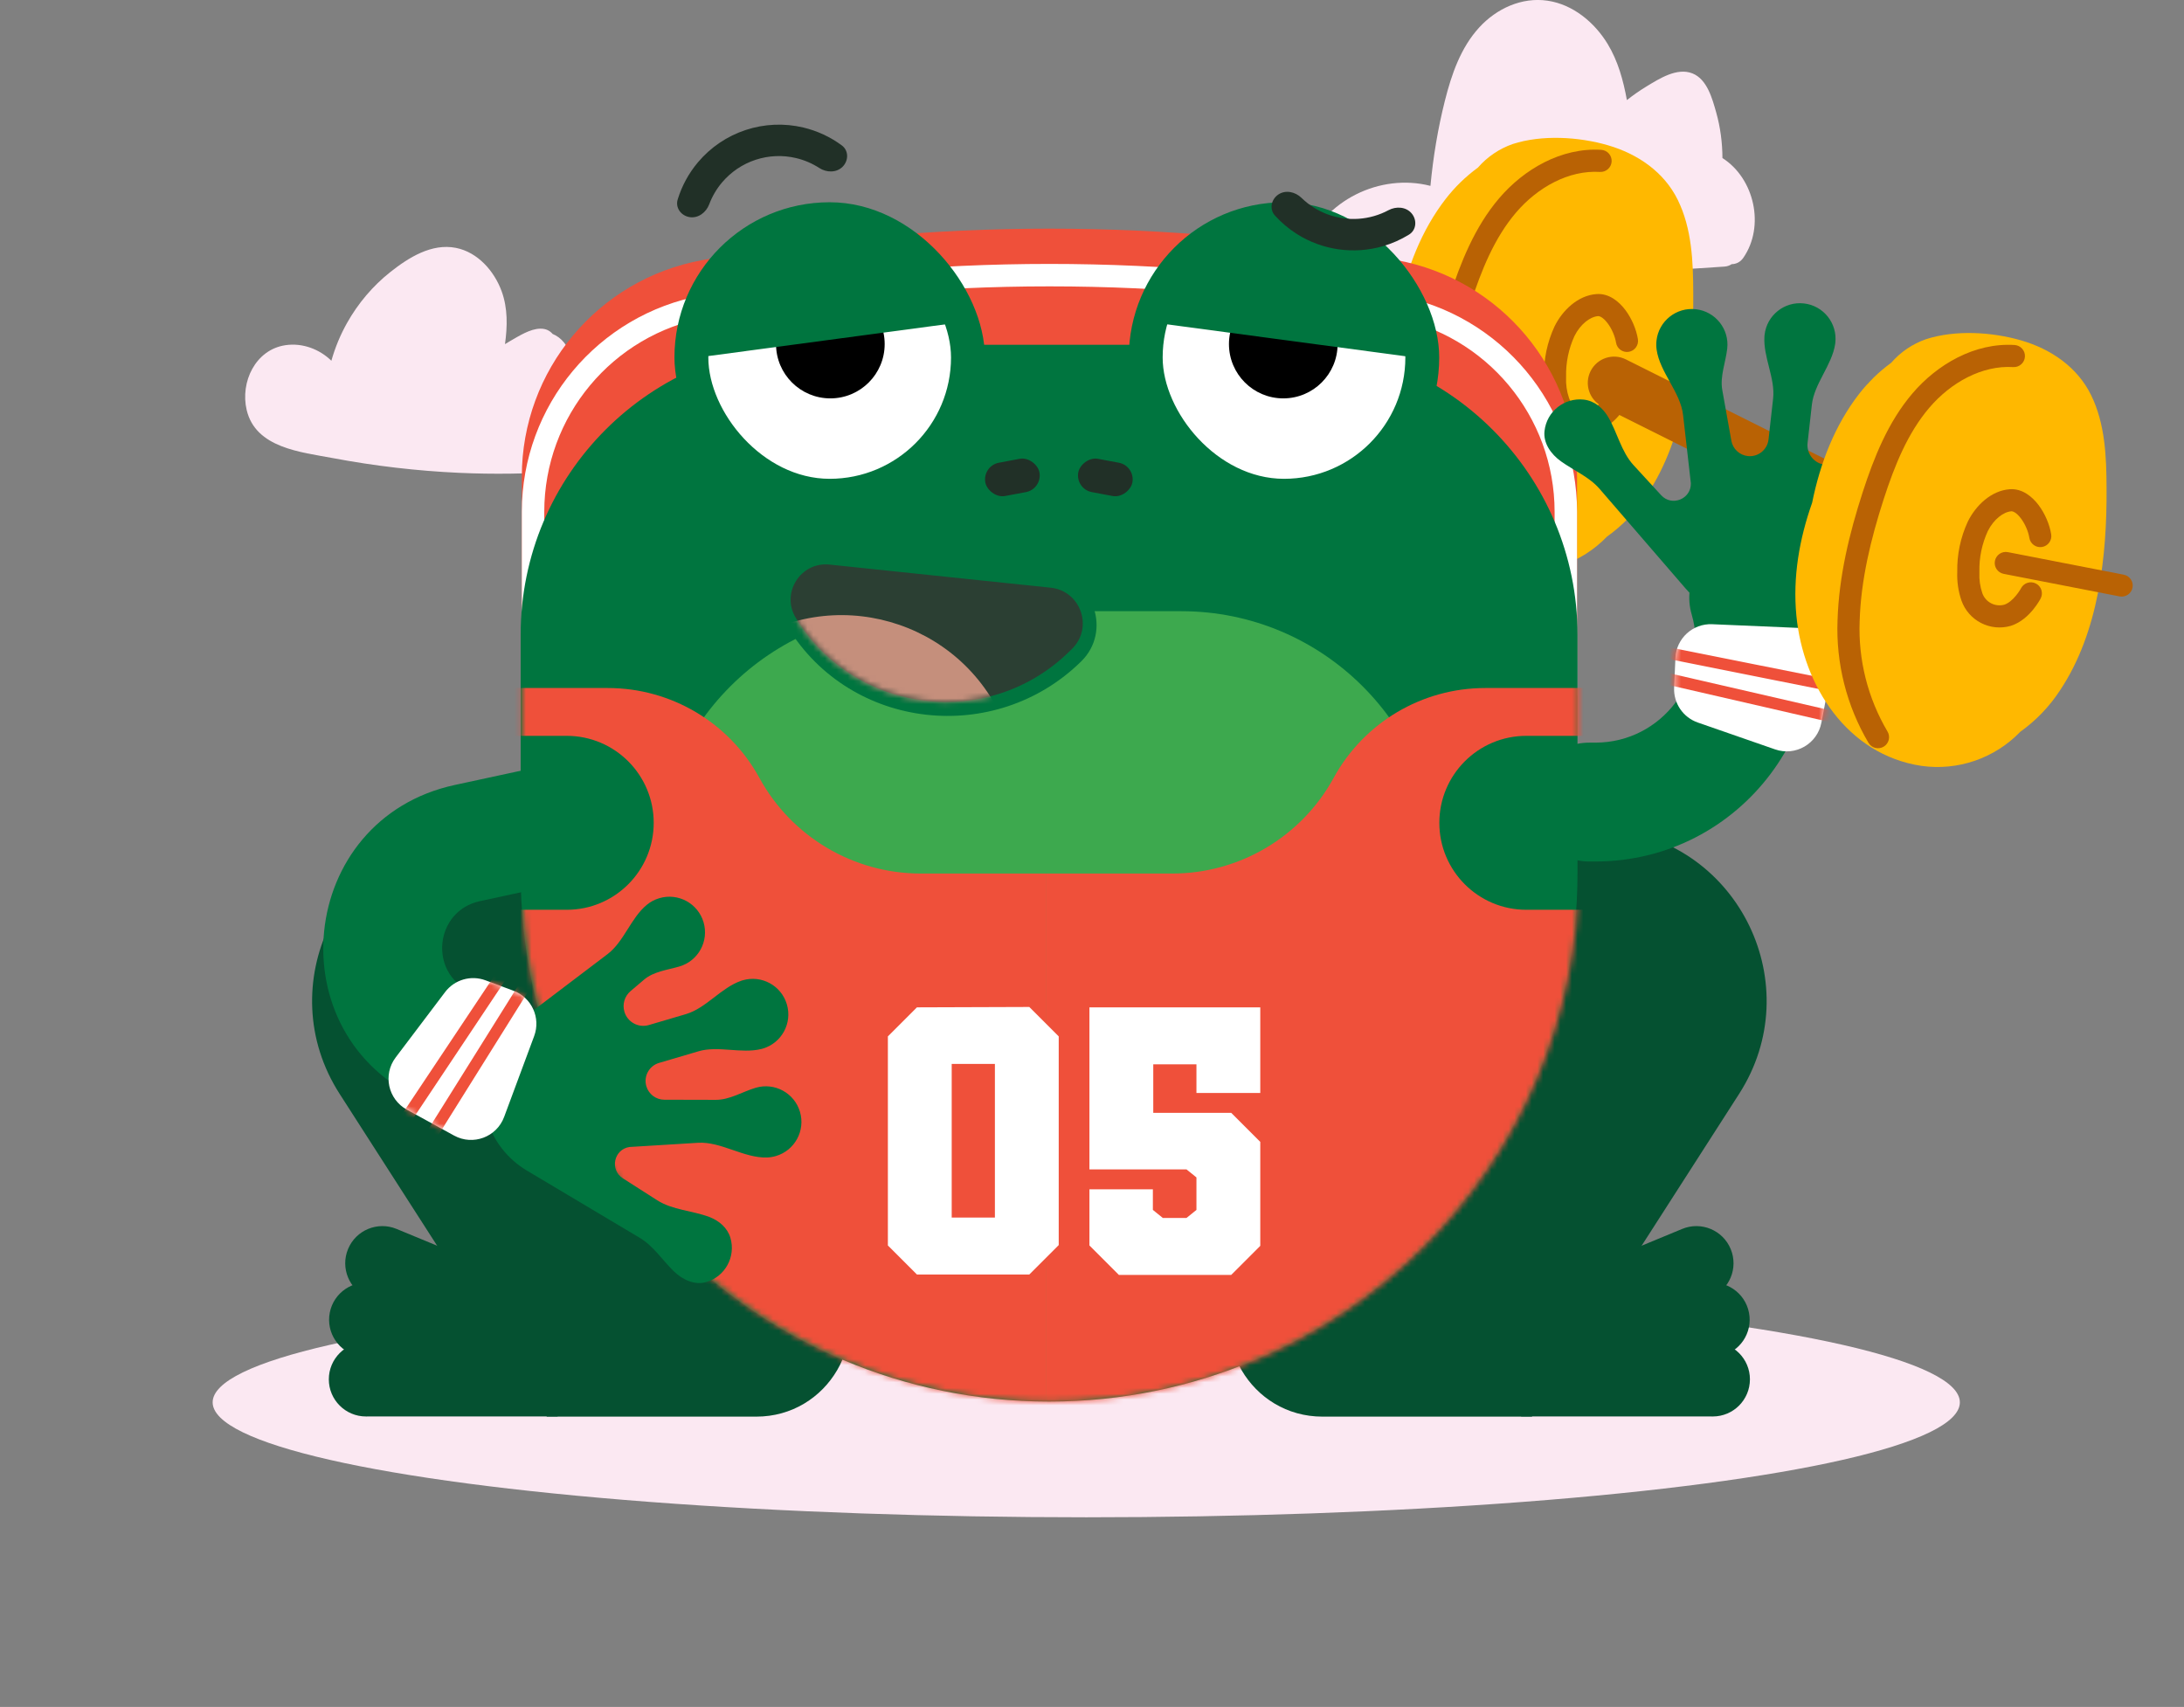 <svg width="380" height="297" viewBox="0 0 380 297" fill="none" xmlns="http://www.w3.org/2000/svg">
<rect x="0" y="0" width="380" height="297" fill="#808080" stroke="none"/>
<path d="M106.921 69.94C105.116 67.739 102.451 66.503 99.683 66.317C99.969 64.824 99.893 63.274 99.359 61.801C98.751 60.121 97.664 58.709 96.153 58.107C95.668 57.54 94.991 57.172 94.016 57.185C92.242 57.208 90.322 58.446 88.823 59.302C88.499 59.485 88.18 59.679 87.863 59.876C88.295 56.779 88.359 53.626 87.286 50.688C86.002 47.17 83.14 43.887 79.329 43.129C75.099 42.289 71.078 44.826 67.902 47.344C64.859 49.754 62.293 52.797 60.391 56.179C59.214 58.273 58.303 60.481 57.657 62.769C55.594 60.752 52.633 59.626 49.684 60.057C44.44 60.826 41.778 66.473 42.916 71.323C44.474 77.963 52.385 78.666 57.948 79.712C65.173 81.073 72.5 81.931 79.844 82.268C85.857 82.543 91.879 82.457 97.881 82.025C101.11 82.679 104.46 83.95 107.442 82.053C108.006 81.693 108.271 81.188 108.322 80.667C109.824 77.124 109.413 72.978 106.923 69.942L106.921 69.94Z" fill="#FBE8F2"/>
<path d="M299.691 27.512C299.684 24.828 299.332 22.134 298.602 19.553C297.928 17.165 297.03 13.784 294.471 12.771C291.787 11.708 288.741 13.672 286.505 15.024C285.311 15.747 284.163 16.55 283.068 17.415C282.443 13.994 281.528 10.623 279.71 7.633C277.43 3.89 273.691 0.772 269.263 0.121C264.78 -0.541 260.38 1.492 257.373 4.778C254.137 8.314 252.555 12.951 251.404 17.513C250.177 22.378 249.355 27.345 248.887 32.341C240.148 30.091 230.36 34.837 227.041 43.494C226.666 44.471 227.285 45.8 228.176 46.28C233.172 48.964 238.964 48.566 244.457 48.523C250.565 48.477 256.673 48.368 262.777 48.197C275.207 47.849 287.626 47.24 300.033 46.385C300.533 46.352 300.951 46.198 301.293 45.964C302.036 45.954 302.786 45.635 303.319 44.865C307.128 39.376 305.259 31.048 299.701 27.506L299.691 27.512Z" fill="#FBE8F2"/>
<ellipse cx="189" cy="244" rx="152" ry="20" fill="#FBE8F2"/>
<path d="M291.912 34.762C289.508 29.886 284.919 26.775 279.79 25.281C274.66 23.787 268.285 23.418 263.209 25.058C260.866 25.871 258.777 27.285 257.151 29.158C255.029 30.705 253.135 32.545 251.528 34.623C247.337 40.04 244.776 46.643 243.391 53.512C241.161 59.821 240.003 66.442 240.646 73.161C241.825 85.356 249.481 97.35 262.386 99.297C265.52 99.742 268.715 99.437 271.708 98.406C274.701 97.376 277.407 95.65 279.603 93.37C282.36 91.402 284.721 88.932 286.564 86.09C293.224 76.062 294.7 62.789 294.614 51.065C294.602 45.56 294.381 39.773 291.912 34.762Z" fill="#FFB800"/>
<path fill-rule="evenodd" clip-rule="evenodd" d="M280.412 28.11C280.346 29.171 279.433 29.978 278.372 29.913C272.958 29.578 267.532 32.581 263.772 36.991C260.007 41.406 257.752 47.008 255.85 52.861C253.59 59.843 251.875 66.941 251.657 74.104L251.656 74.121C251.391 80.856 253.075 87.525 256.506 93.327C257.047 94.243 256.744 95.423 255.829 95.964C254.914 96.505 253.733 96.202 253.192 95.287C249.386 88.849 247.517 81.451 247.809 73.978C248.044 66.3 249.877 58.813 252.187 51.674L252.188 51.672C254.119 45.73 256.561 39.515 260.843 34.493C265.129 29.466 271.637 25.639 278.609 26.07C279.67 26.136 280.477 27.049 280.412 28.11Z" fill="#B96204"/>
<path fill-rule="evenodd" clip-rule="evenodd" d="M282.791 53.926C283.903 55.402 284.707 57.296 284.982 59.012C285.15 60.061 284.436 61.049 283.386 61.217C282.336 61.386 281.349 60.671 281.181 59.621C281.007 58.541 280.46 57.23 279.716 56.244C278.91 55.173 278.284 54.988 278.054 55.005L278.053 55.005C276.693 55.104 274.994 56.37 273.953 58.452C272.935 60.665 272.435 63.081 272.49 65.516C272.491 65.56 272.491 65.604 272.489 65.648C272.433 66.875 272.607 68.102 273.003 69.265C273.275 70.022 273.824 70.648 274.539 71.016C275.249 71.381 276.07 71.464 276.838 71.25C277.55 71.011 278.261 70.4 278.864 69.666C279.151 69.316 279.377 68.984 279.53 68.742C279.605 68.621 279.661 68.526 279.696 68.465C279.713 68.434 279.725 68.412 279.731 68.4L279.736 68.391L279.734 68.396C279.735 68.394 279.736 68.392 279.737 68.391C280.228 67.451 281.387 67.086 282.329 67.574C283.272 68.064 283.64 69.226 283.151 70.17L281.442 69.283C283.151 70.17 283.151 70.17 283.15 70.171L283.149 70.174L283.146 70.179L283.139 70.193C283.133 70.204 283.126 70.217 283.117 70.234C283.099 70.266 283.075 70.31 283.045 70.363C282.984 70.47 282.899 70.616 282.789 70.79C282.571 71.137 282.252 71.607 281.838 72.11C281.048 73.072 279.749 74.358 277.99 74.924C277.972 74.93 277.953 74.935 277.935 74.941C276.216 75.437 274.372 75.258 272.78 74.441C271.189 73.623 269.97 72.229 269.372 70.543L269.365 70.522C268.816 68.92 268.571 67.23 268.64 65.538C268.582 62.529 269.207 59.545 270.469 56.812C270.477 56.796 270.485 56.78 270.493 56.764C271.865 53.998 274.533 51.402 277.773 51.166M282.791 53.926C281.742 52.535 280.008 51.002 277.774 51.166L282.791 53.926Z" fill="#B96204"/>
<path fill-rule="evenodd" clip-rule="evenodd" d="M276.747 64.579C277.878 62.318 280.628 61.401 282.89 62.532L320.483 81.328C322.745 82.459 323.661 85.209 322.531 87.471C321.4 89.732 318.65 90.649 316.388 89.518L278.795 70.722C276.533 69.591 275.617 66.841 276.747 64.579Z" fill="#B96204"/>
<path d="M302.597 190.323C314.661 171.534 302.694 146.623 280.486 144.298C268.591 143.052 257.094 148.994 251.229 159.417L215.903 222.2C209.791 233.062 217.641 246.485 230.104 246.485L266.538 246.485L302.597 190.323Z" fill="#055131"/>
<path d="M301.13 217.328C299.766 214.03 295.987 212.462 292.689 213.826L261.875 226.57L266.815 238.513L297.628 225.769C300.926 224.405 302.494 220.625 301.13 217.328Z" fill="#055131"/>
<path d="M304.311 228.404C303.635 224.899 300.245 222.607 296.741 223.284L264.001 229.606L266.452 242.296L299.192 235.974C302.696 235.297 304.988 231.908 304.311 228.404Z" fill="#055131"/>
<path d="M304.475 239.998C304.476 236.429 301.583 233.535 298.014 233.534L264.67 233.525L264.666 246.45L298.011 246.458C301.58 246.459 304.474 243.567 304.475 239.998Z" fill="#055131"/>
<path d="M59.09 190.324C47.026 171.535 58.994 146.623 81.201 144.298C93.096 143.053 104.593 148.994 110.458 159.417L145.784 222.2C151.896 233.062 144.047 246.486 131.583 246.486L95.15 246.486L59.09 190.324Z" fill="#055131"/>
<path d="M60.557 217.328C61.922 214.03 65.701 212.462 68.999 213.826L99.812 226.57L94.873 238.514L64.059 225.769C60.761 224.405 59.194 220.626 60.557 217.328Z" fill="#055131"/>
<path d="M57.376 228.404C58.053 224.899 61.442 222.607 64.947 223.284L97.686 229.606L95.236 242.296L62.496 235.974C58.992 235.297 56.7 231.908 57.376 228.404Z" fill="#055131"/>
<path d="M57.213 239.998C57.212 236.429 60.104 233.535 63.673 233.534L97.018 233.525L97.021 246.45L63.676 246.458C60.108 246.459 57.214 243.567 57.213 239.998Z" fill="#055131"/>
<path d="M90.793 82.915C90.793 64.43 104.002 48.587 122.185 45.262C162.126 37.957 203.062 37.957 243.003 45.262C261.186 48.587 274.395 64.43 274.395 82.915V114.918H90.793V82.915Z" fill="#EF503A"/>
<path d="M92.746 89.052C92.746 71.511 105.281 56.476 122.536 53.32C162.245 46.059 202.943 46.059 242.652 53.32C259.907 56.476 272.442 71.511 272.442 89.052V119.103H92.746V89.052Z" stroke="white" stroke-width="3.906"/>
<path d="M90.592 110.428C90.592 82.571 113.175 59.988 141.032 59.988H224.033C251.89 59.988 274.473 82.571 274.473 110.428V151.928C274.473 202.705 233.31 243.868 182.532 243.868C131.755 243.868 90.592 202.705 90.592 151.928V110.428Z" fill="#00753F"/>
<mask id="mask0_7360_38389" style="mask-type:alpha" maskUnits="userSpaceOnUse" x="90" y="59" width="185" height="185">
<path d="M90.793 110.428C90.793 82.571 113.376 59.988 141.233 59.988H224.234C252.091 59.988 274.674 82.571 274.674 110.428V151.928C274.674 202.705 233.511 243.868 182.734 243.868C131.956 243.868 90.793 202.705 90.793 151.928V110.428Z" fill="#139157"/>
</mask>
<g mask="url(#mask0_7360_38389)">
<path d="M113.992 151.004C113.992 126.339 133.987 106.344 158.652 106.344H205.521C230.186 106.344 250.18 126.339 250.18 151.004V175.951C250.18 213.558 219.694 244.045 182.086 244.045C144.479 244.045 113.992 213.558 113.992 175.951V151.004Z" fill="#3DA94E"/>
<path d="M105.761 119.71H87.764V128.033H98.608C106.966 128.033 113.74 134.807 113.74 143.165C113.74 151.522 106.966 158.296 98.608 158.296H87.764V245.305H182.087V151.992H160.209C148.507 151.992 137.738 145.607 132.124 135.34C126.854 125.703 116.745 119.71 105.761 119.71Z" fill="#EF503A"/>
<path d="M258.412 119.71H276.41V128.033H265.565C257.208 128.033 250.434 134.807 250.434 143.165C250.434 151.522 257.208 158.296 265.565 158.296H276.41V245.305H182.087V151.992H203.965C215.666 151.992 226.435 145.607 232.05 135.34C237.32 125.703 247.429 119.71 258.412 119.71Z" fill="#EF503A"/>
<path d="M159.538 175.273L179.09 175.207L184.21 180.327V216.637L179.09 221.757H159.538L154.484 216.703V180.327L159.538 175.273ZM173.105 211.849V185.115H165.59V211.849H173.105ZM189.553 206.928H200.592V210.519L202.321 211.915H206.444L208.173 210.519V204.866L206.444 203.469H189.553V175.273H219.279V190.169H208.173V185.182H200.659V193.627H214.225L219.279 198.681V216.77L214.225 221.824H194.674L189.553 216.703V206.928Z" fill="white"/>
</g>
<rect x="117.35" y="35.191" width="54.011" height="54.01" rx="27.005" fill="#00753F"/>
<rect x="123.244" y="41.084" width="42.226" height="42.226" rx="21.113" fill="white"/>
<rect x="196.402" y="35.191" width="54.011" height="54.01" rx="27.005" fill="#00753F"/>
<rect x="202.295" y="41.084" width="42.226" height="42.226" rx="21.113" fill="white"/>
<ellipse cx="144.475" cy="59.864" rx="9.452" ry="9.452" fill="black"/>
<ellipse cx="223.282" cy="59.864" rx="9.452" ry="9.452" fill="black"/>
<path d="M164.982 56.365C164.235 50.78 161.299 45.721 156.821 42.3C152.343 38.88 146.69 37.378 141.105 38.126C135.52 38.873 130.461 41.809 127.04 46.287C123.62 50.765 122.118 56.418 122.866 62.003L143.924 59.184L164.982 56.365Z" fill="#00753F"/>
<path d="M202.563 56.366C203.31 50.781 206.246 45.721 210.724 42.301C215.202 38.88 220.855 37.379 226.44 38.126C232.025 38.874 237.084 41.81 240.505 46.288C243.925 50.765 245.427 56.419 244.679 62.004L223.621 59.185L202.563 56.366Z" fill="#00753F"/>
<rect width="9.575" height="5.892" rx="2.946" transform="matrix(0.983 -0.184 0.184 0.983 170.9 81.052)" fill="#213027"/>
<rect width="9.575" height="5.892" rx="2.946" transform="matrix(-0.983 -0.184 -0.184 0.983 197.568 81.052)" fill="#213027"/>
<path d="M146.606 29.014C147.673 27.947 147.683 26.198 146.47 25.3C144.48 23.828 142.205 22.766 139.778 22.189C136.462 21.4 132.991 21.547 129.753 22.615C126.516 23.682 123.638 25.627 121.441 28.234C119.833 30.141 118.635 32.347 117.911 34.715C117.47 36.157 118.518 37.558 120.01 37.781C121.503 38.005 122.867 36.958 123.398 35.546C123.914 34.171 124.663 32.889 125.618 31.756C127.164 29.923 129.187 28.555 131.464 27.804C133.741 27.054 136.182 26.95 138.514 27.505C139.955 27.848 141.32 28.433 142.553 29.231C143.82 30.051 145.539 30.081 146.606 29.014Z" fill="#213027"/>
<path d="M245.612 37.124C246.587 38.276 246.451 40.02 245.167 40.814C243.743 41.694 242.202 42.379 240.585 42.845C238.09 43.564 235.471 43.747 232.901 43.382C230.33 43.018 227.865 42.114 225.669 40.73C224.245 39.832 222.955 38.746 221.831 37.505C220.819 36.386 221.174 34.673 222.43 33.837C223.686 33.001 225.366 33.369 226.446 34.423C227.095 35.056 227.811 35.62 228.582 36.107C230.127 37.08 231.86 37.716 233.668 37.972C235.476 38.228 237.317 38.099 239.071 37.594C239.948 37.341 240.792 36.998 241.591 36.57C242.922 35.859 244.638 35.972 245.612 37.124Z" fill="#213027"/>
<path d="M121.535 182.918C124.981 181.903 128.956 183.38 132.445 182.523C132.537 182.5 132.629 182.475 132.721 182.448C136.002 181.482 137.879 178.039 136.912 174.758C135.946 171.477 132.503 169.601 129.222 170.567C129.137 170.592 129.053 170.619 128.971 170.647C125.467 171.84 122.877 175.412 119.327 176.457L112.897 178.351C111.081 178.886 109.175 177.847 108.64 176.03C108.256 174.729 108.677 173.324 109.712 172.446L112.079 170.439C113.753 169.021 116.119 168.777 118.224 168.158C121.505 167.191 123.381 163.748 122.415 160.468C121.448 157.187 118.005 155.31 114.725 156.277C113.89 156.523 113.146 156.929 112.516 157.452C109.747 159.754 108.57 163.842 105.701 166.018L90.222 177.758C85.042 181.687 82.831 188.41 84.668 194.646C85.781 198.428 88.281 201.65 91.668 203.668L111.31 215.373C113.661 216.774 115.231 219.217 117.179 221.139C118.769 222.707 120.906 223.654 122.896 223.068C126.177 222.101 128.053 218.658 127.087 215.378C126.576 213.641 125.129 212.389 123.395 211.738C120.453 210.634 117.015 210.54 114.366 208.849L108.368 205.019C106.053 203.542 106.805 199.984 109.52 199.57L121.443 198.838C125.457 198.592 129.441 201.534 133.461 201.395C133.971 201.377 134.487 201.295 135 201.144C138.281 200.178 140.157 196.735 139.191 193.454C138.224 190.174 134.781 188.297 131.501 189.263C129.184 189.946 126.971 191.372 124.556 191.366L115.588 191.345C114.141 191.342 112.868 190.388 112.459 188.999C111.949 187.267 112.94 185.45 114.672 184.94L121.535 182.918Z" fill="#00753F"/>
<path fill-rule="evenodd" clip-rule="evenodd" d="M102.015 192.74C104.324 187.517 101.961 181.411 96.737 179.103L81.892 172.542C74.519 169.284 75.621 158.496 83.499 156.794L103.315 152.515C108.897 151.31 112.445 145.807 111.24 140.225C110.034 134.643 104.532 131.095 98.95 132.301L79.134 136.58C51.678 142.509 47.841 180.103 73.532 191.457L88.378 198.018C93.601 200.327 99.707 197.964 102.015 192.74Z" fill="#00753F"/>
<path d="M137.085 109.163C133.335 103.065 138.213 95.315 145.333 96.06L183.036 100.003C190.39 100.772 193.407 109.875 188.138 115.062C173.163 129.803 148.092 127.063 137.085 109.163Z" fill="#00753F"/>
<path d="M138.482 107.54C135.818 103.209 139.283 97.705 144.341 98.234L182.808 102.257C188.043 102.804 190.281 109.197 186.529 112.89L186.086 113.326C172.047 127.147 148.802 124.321 138.482 107.54Z" fill="#2B3F33"/>
<mask id="mask1_7360_38389" style="mask-type:alpha" maskUnits="userSpaceOnUse" x="137" y="98" width="52" height="25">
<path d="M138.48 107.54C135.817 103.209 139.281 97.705 144.339 98.234L182.806 102.257C188.041 102.804 190.279 109.197 186.527 112.89L186.084 113.326C172.045 127.147 148.8 124.321 138.48 107.54Z" fill="black"/>
</mask>
<g mask="url(#mask1_7360_38389)">
<path d="M174.762 125.925C176.713 130.621 172.428 135.513 167.516 134.197L130.157 124.187C125.072 122.824 123.866 116.16 128.15 113.102L128.656 112.74C144.691 101.294 167.204 107.732 174.762 125.925Z" fill="#C58F7C"/>
</g>
<path d="M68.844 183.988L77.44 172.62C79.076 170.456 81.939 169.623 84.48 170.571L89.333 172.38C92.507 173.564 94.122 177.094 92.942 180.268L87.716 194.34C86.412 197.851 82.293 199.385 79.009 197.583L70.787 193.071C67.505 191.27 66.586 186.975 68.844 183.988Z" fill="white"/>
<mask id="mask2_7360_38389" style="mask-type:alpha" maskUnits="userSpaceOnUse" x="67" y="170" width="27" height="29">
<path d="M68.844 183.988L77.44 172.62C79.076 170.456 81.939 169.623 84.48 170.57L89.333 172.38C92.507 173.563 94.122 177.093 92.942 180.268L87.716 194.339C86.412 197.851 82.293 199.385 79.009 197.583L70.787 193.071C67.505 191.269 66.586 186.974 68.844 183.988Z" fill="white"/>
</mask>
<g mask="url(#mask2_7360_38389)">
<path fill-rule="evenodd" clip-rule="evenodd" d="M90.112 167.263L70.441 196.771L68.762 195.651L88.433 166.144L90.112 167.263Z" fill="#EF503A"/>
<path fill-rule="evenodd" clip-rule="evenodd" d="M93.031 166.897L74.225 196.965L75.936 198.034L94.741 167.967L93.031 166.897Z" fill="#EF503A"/>
</g>
<path fill-rule="evenodd" clip-rule="evenodd" d="M301.376 94.066C295.892 95.661 292.739 101.399 294.334 106.882C297.582 118.053 289.203 129.215 277.57 129.215H276.521C270.81 129.215 266.18 133.845 266.18 139.555C266.18 145.266 270.81 149.896 276.521 149.896H277.57C302.983 149.896 321.287 125.51 314.192 101.108C312.597 95.624 306.859 92.472 301.376 94.066Z" fill="#00753F"/>
<path d="M308.863 130.392L295.401 125.714C292.838 124.823 291.164 122.357 291.284 119.646L291.511 114.472C291.66 111.089 294.522 108.465 297.905 108.61L312.902 109.251C316.645 109.41 319.372 112.856 318.669 116.536L316.907 125.748C316.203 129.425 312.4 131.621 308.863 130.392Z" fill="white"/>
<mask id="mask3_7360_38389" style="mask-type:alpha" maskUnits="userSpaceOnUse" x="291" y="108" width="28" height="23">
<path d="M309.43 130.151L295.755 126.134C293.152 125.37 291.36 122.988 291.347 120.275L291.322 115.096C291.305 111.709 294.035 108.949 297.422 108.928L312.432 108.837C316.178 108.814 319.07 112.123 318.547 115.832L317.237 125.119C316.714 128.826 313.022 131.206 309.43 130.151Z" fill="white"/>
</mask>
<g mask="url(#mask3_7360_38389)">
<path fill-rule="evenodd" clip-rule="evenodd" d="M286.258 116.175L320.818 124.131L320.365 126.097L285.806 118.142L286.258 116.175Z" fill="#EF503A"/>
<path fill-rule="evenodd" clip-rule="evenodd" d="M284.885 113.577L319.662 120.525L320.057 118.546L285.281 111.599L284.885 113.577Z" fill="#EF503A"/>
</g>
<path d="M308.507 69.358C308.907 65.787 306.762 62.13 306.999 58.545C307.006 58.45 307.014 58.355 307.025 58.26C307.406 54.861 310.47 52.414 313.869 52.795C317.268 53.177 319.714 56.241 319.333 59.64C319.323 59.728 319.312 59.815 319.298 59.902C318.732 63.559 315.666 66.73 315.253 70.408L314.506 77.069C314.295 78.951 315.649 80.648 317.531 80.859C318.88 81.01 320.19 80.352 320.874 79.18L322.439 76.5C323.545 74.605 323.374 72.232 323.618 70.052C323.999 66.653 327.064 64.207 330.463 64.588C333.861 64.969 336.308 68.034 335.926 71.433C335.829 72.298 335.559 73.101 335.153 73.812C333.367 76.939 329.546 78.808 327.902 82.012L319.032 99.296C316.063 105.08 309.827 108.426 303.366 107.702C299.448 107.262 295.841 105.361 293.265 102.377L278.323 85.068C276.535 82.997 273.856 81.876 271.625 80.291C269.804 78.998 268.501 77.058 268.732 74.996C269.113 71.597 272.177 69.151 275.576 69.532C277.375 69.734 278.859 70.941 279.802 72.536C281.401 75.241 282.091 78.61 284.217 80.924L289.031 86.166C290.888 88.189 294.261 86.829 294.197 84.084L292.845 72.216C292.39 68.219 288.8 64.808 288.238 60.825C288.167 60.319 288.158 59.797 288.217 59.266C288.598 55.867 291.663 53.421 295.062 53.802C298.46 54.183 300.907 57.248 300.526 60.646C300.256 63.047 299.237 65.474 299.662 67.851L301.242 76.679C301.496 78.103 302.657 79.191 304.096 79.352C305.89 79.553 307.508 78.262 307.709 76.467L308.507 69.358Z" fill="#00753F"/>
<path d="M363.822 68.719C361.418 63.843 356.829 60.732 351.7 59.238C346.57 57.744 340.196 57.375 335.12 59.015C332.776 59.828 330.688 61.242 329.061 63.115C326.939 64.662 325.045 66.502 323.438 68.579C319.247 73.997 316.686 80.6 315.301 87.469C313.071 93.778 311.913 100.399 312.556 107.118C313.735 119.313 321.391 131.307 334.296 133.254C337.43 133.699 340.625 133.394 343.618 132.363C346.611 131.333 349.317 129.607 351.513 127.327C354.27 125.359 356.632 122.889 358.475 120.046C365.134 110.019 366.61 96.746 366.525 85.022C366.512 79.517 366.291 73.73 363.822 68.719Z" fill="#FFB800"/>
<path fill-rule="evenodd" clip-rule="evenodd" d="M371.044 102.25C370.841 103.293 369.83 103.975 368.787 103.771L348.624 99.848C347.58 99.645 346.899 98.634 347.102 97.591C347.305 96.547 348.316 95.866 349.359 96.069L369.522 99.993C370.565 100.196 371.247 101.206 371.044 102.25Z" fill="#B96204"/>
<path fill-rule="evenodd" clip-rule="evenodd" d="M352.322 62.067C352.256 63.128 351.343 63.935 350.282 63.87C344.868 63.535 339.443 66.538 335.682 70.948C331.918 75.363 329.662 80.965 327.76 86.818C325.5 93.8 323.785 100.898 323.567 108.061L323.566 108.078C323.302 114.813 324.986 121.482 328.416 127.284C328.957 128.199 328.654 129.38 327.739 129.921C326.824 130.462 325.643 130.159 325.102 129.244C321.296 122.806 319.427 115.408 319.719 107.935C319.954 100.257 321.787 92.77 324.097 85.631L324.098 85.629C326.029 79.688 328.471 73.472 332.753 68.45C337.039 63.423 343.548 59.596 350.52 60.027C351.581 60.093 352.388 61.006 352.322 62.067Z" fill="#B96204"/>
<path fill-rule="evenodd" clip-rule="evenodd" d="M354.701 87.884C355.813 89.359 356.617 91.254 356.892 92.969C357.061 94.019 356.346 95.006 355.296 95.175C354.247 95.343 353.259 94.629 353.091 93.579C352.918 92.498 352.37 91.187 351.627 90.201C350.82 89.131 350.194 88.946 349.964 88.963L349.963 88.963C348.603 89.062 346.904 90.328 345.863 92.409C344.845 94.622 344.345 97.038 344.401 99.474C344.402 99.517 344.401 99.561 344.399 99.605C344.343 100.833 344.517 102.06 344.914 103.223C345.185 103.98 345.734 104.606 346.45 104.974C347.159 105.338 347.98 105.421 348.748 105.208C349.46 104.969 350.171 104.357 350.774 103.623C351.061 103.274 351.287 102.942 351.44 102.699C351.515 102.579 351.571 102.483 351.606 102.422C351.623 102.391 351.635 102.37 351.642 102.358L351.646 102.349L351.644 102.353C351.645 102.351 351.646 102.35 351.647 102.348C352.138 101.409 353.297 101.043 354.239 101.532C355.183 102.022 355.551 103.184 355.061 104.127L353.352 103.241C355.061 104.127 355.061 104.128 355.061 104.128L355.059 104.131L355.056 104.137L355.049 104.151C355.043 104.161 355.036 104.175 355.027 104.191C355.009 104.224 354.985 104.268 354.955 104.321C354.895 104.427 354.809 104.573 354.699 104.748C354.482 105.094 354.162 105.565 353.749 106.068C352.958 107.029 351.659 108.315 349.901 108.881C349.882 108.887 349.863 108.893 349.845 108.898C348.126 109.394 346.282 109.216 344.691 108.398C343.099 107.581 341.88 106.186 341.282 104.5L341.275 104.48C340.727 102.877 340.481 101.187 340.55 99.496C340.492 96.487 341.117 93.503 342.379 90.77C342.387 90.754 342.395 90.737 342.403 90.721C343.775 87.955 346.443 85.359 349.683 85.123M354.701 87.884C353.652 86.493 351.918 84.96 349.684 85.123L354.701 87.884Z" fill="#B96204"/>
</svg>
